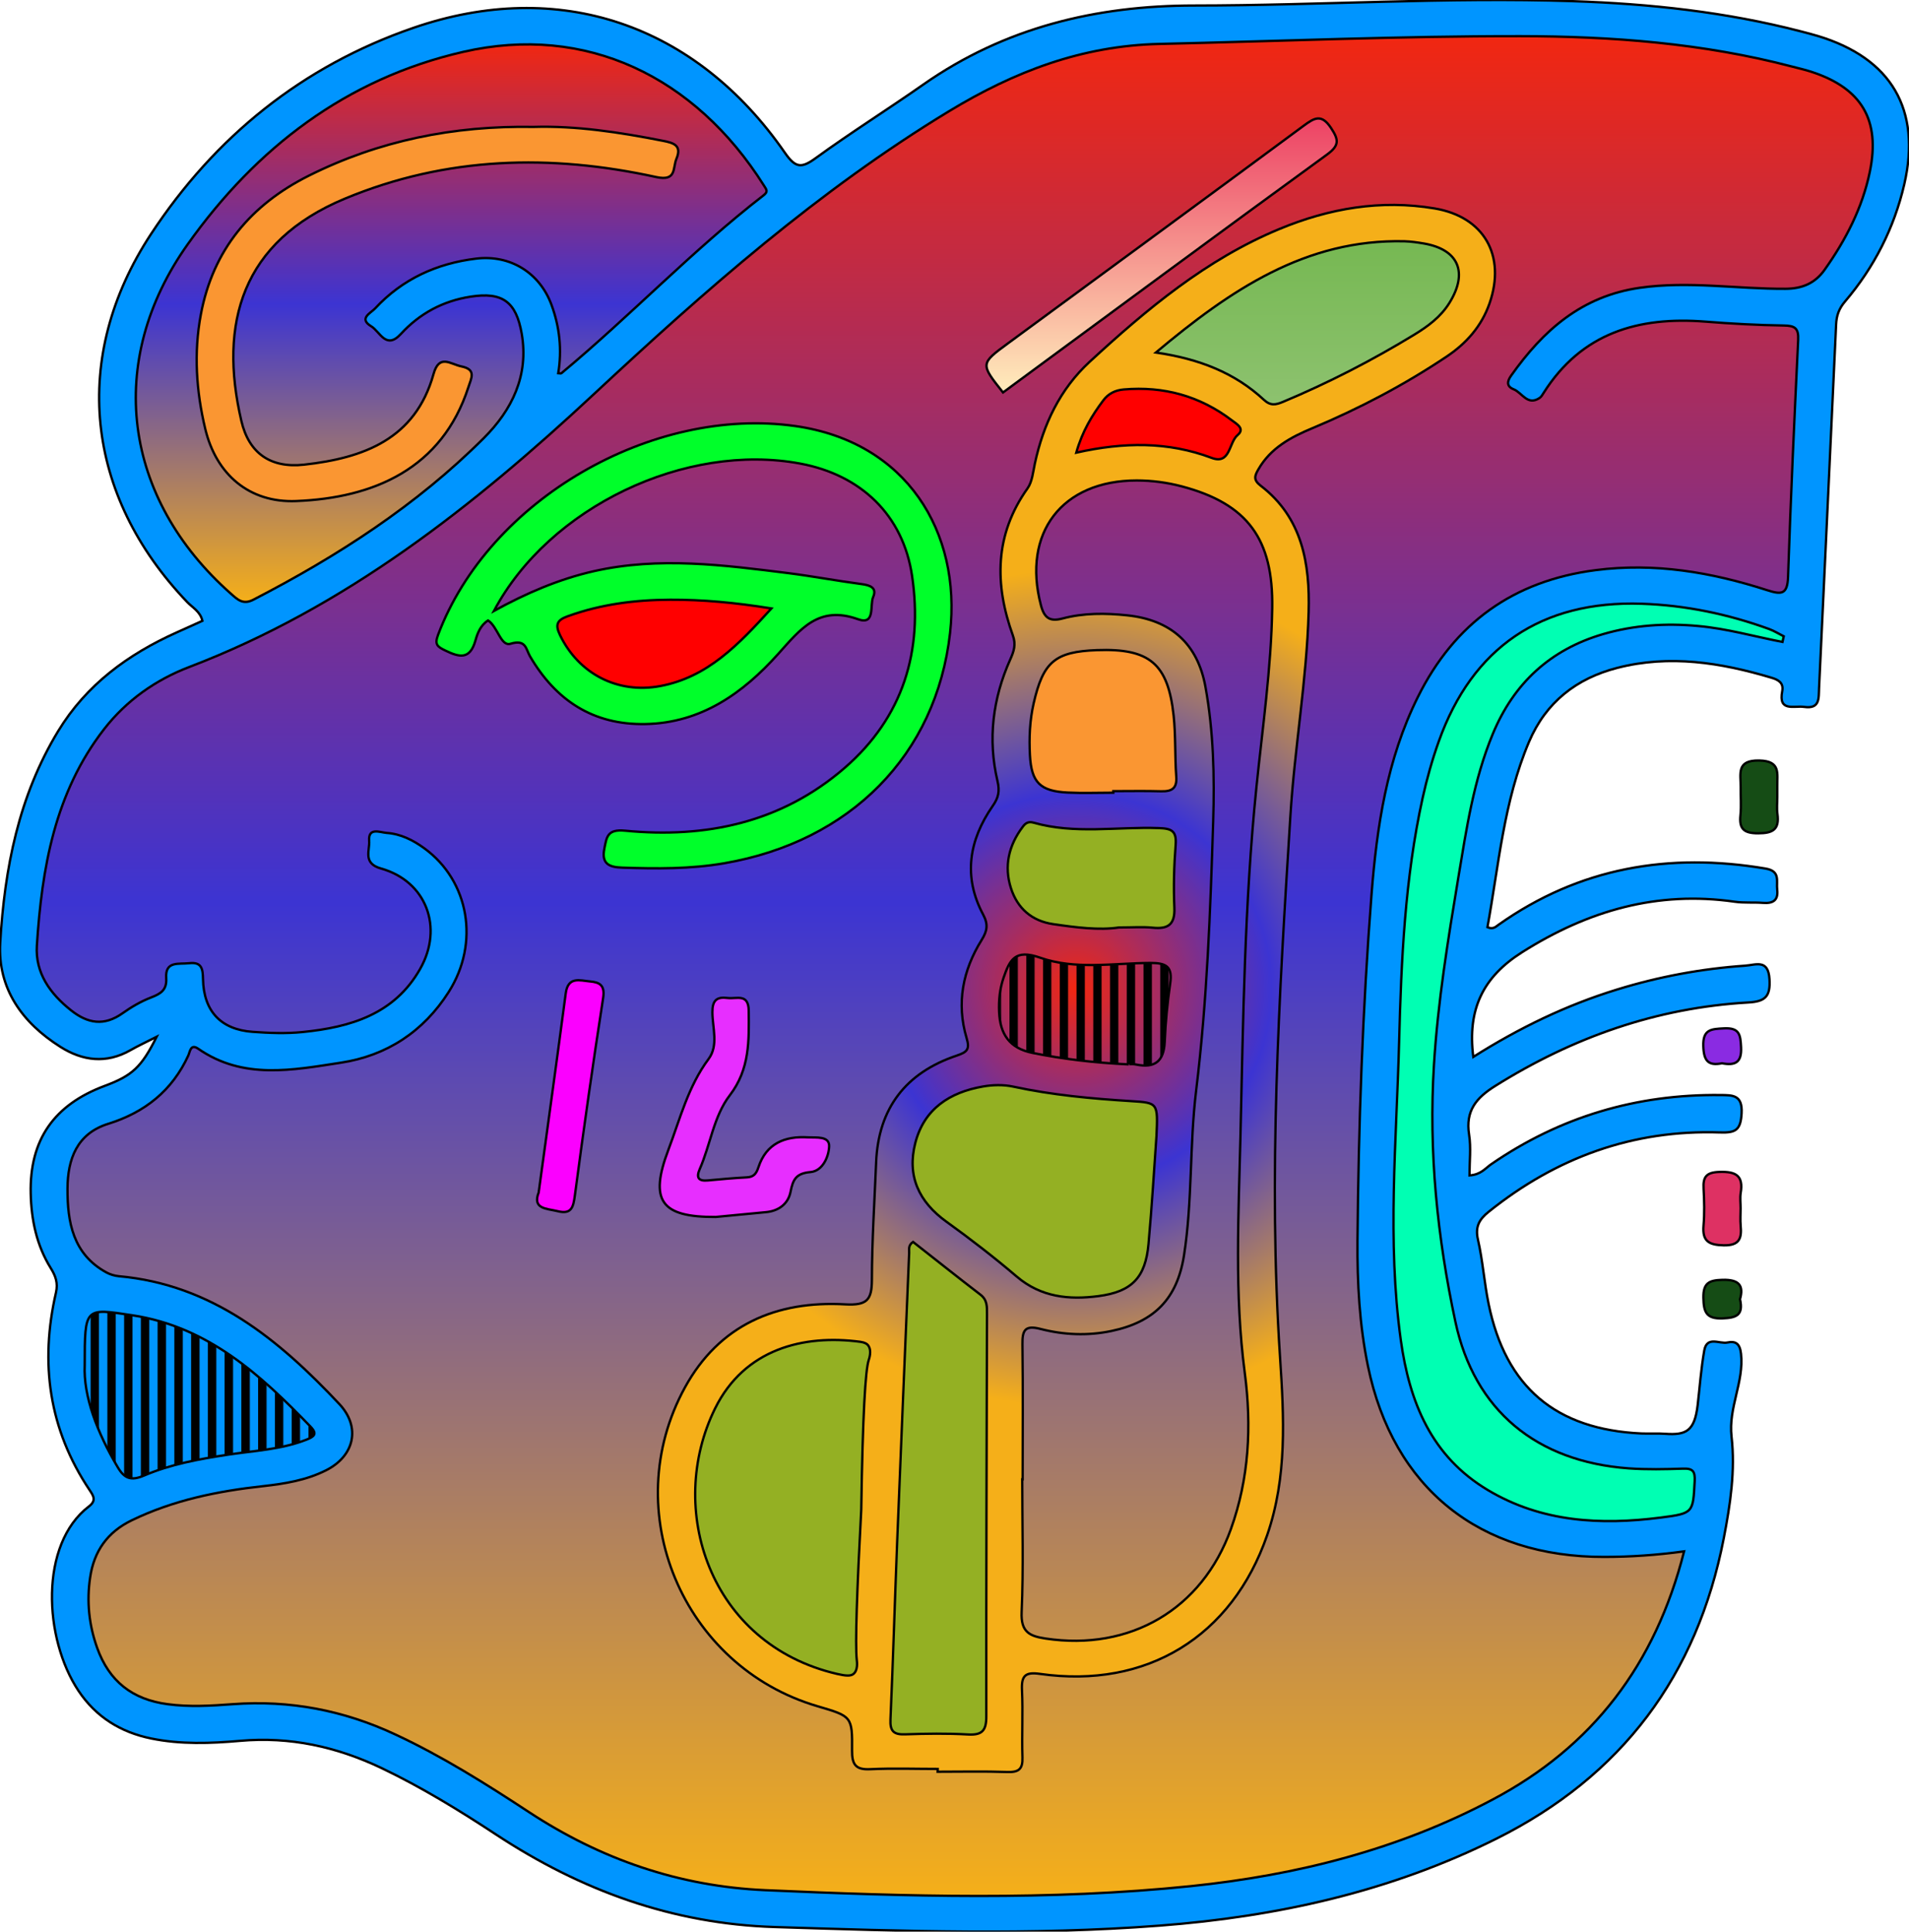 <?xml version="1.0" encoding="utf-8"?>
<svg viewBox="275.853 4.355 2848.266 2881.887" xmlns="http://www.w3.org/2000/svg" xmlns:xlink="http://www.w3.org/1999/xlink">
  <defs>
    <linearGradient id="color-3-0" gradientUnits="userSpaceOnUse" x1="1529.37" y1="131.996" x2="1529.37" y2="2906.75" xlink:href="#color-3"/>
    <linearGradient id="color-3">
      <stop style="stop-color: #f12711;" offset="0"/>
      <stop offset="0.466" style="stop-color: rgb(60, 52, 210);"/>
      <stop style="stop-color: #f5af19;" offset="1"/>
    </linearGradient>
    <linearGradient id="color-3-2" gradientUnits="userSpaceOnUse" x1="778.073" y1="144.273" x2="778.073" y2="976.035" xlink:href="#color-3"/>
    <pattern id="pattern-0-1" patternTransform="matrix(1, 0, 0, 1, 390.069, 2146.985)" xlink:href="#pattern-0"/>
    <pattern x="0" y="0" width="25" height="25" patternUnits="userSpaceOnUse" viewBox="0 0 100 100" id="pattern-0">
      <rect x="0" y="0" width="50" height="100" style="fill: black;"/>
    </pattern>
    <linearGradient id="color-14">
      <stop style="stop-color: rgb(222, 49, 99);"/>
    </linearGradient>
    <linearGradient id="color-11">
      <stop style="stop-color: rgb(21, 76, 21);"/>
    </linearGradient>
    <linearGradient id="color-16">
      <stop style="stop-color: rgb(138, 43, 226);"/>
    </linearGradient>
    <radialGradient id="color-3-1" gradientUnits="userSpaceOnUse" cx="1710.968" cy="1552.818" r="624.487" xlink:href="#color-3"/>
    <linearGradient id="color-13">
      <stop style="stop-color: rgb(148, 176, 35);"/>
    </linearGradient>
    <linearGradient id="color-7-0" gradientUnits="userSpaceOnUse" x1="2055.58" y1="437.89" x2="2055.58" y2="681.243" xlink:href="#color-7"/>
    <linearGradient id="color-7">
      <stop style="stop-color: #76b852;" offset="0"/>
      <stop style="stop-color: #8dc26f;" offset="1"/>
    </linearGradient>
    <linearGradient id="color-12">
      <stop style="stop-color: rgb(250, 150, 50);"/>
    </linearGradient>
    <pattern id="pattern-0-0" patternTransform="matrix(1, 0, 0, 1, 1711.031, 1572.482)" xlink:href="#pattern-0"/>
    <linearGradient id="color-9-0" gradientUnits="userSpaceOnUse" x1="1838.067" y1="254.789" x2="1838.067" y2="663.6" xlink:href="#color-9"/>
    <linearGradient id="color-9">
      <stop style="stop-color: #ed4264;" offset="0"/>
      <stop style="stop-color: #ffedbc;" offset="1"/>
    </linearGradient>
  </defs>
  <path class="st0" d="M2303.1,1654.9c68.5-43.3,139.1-77.4,214.7-100.6c62.3-19.2,125.9-31,190.9-35.5c15.9-1.1,34.5-10.2,36.3,20 c1.6,25.8-6.1,33.5-31.6,34.9c-136.7,7.8-261.5,51.9-377.4,124.4c-28.7,17.9-44.7,37.2-39.2,72.6c3.1,19.6,0.6,40.2,0.6,61 c17.1-1.1,23.7-10.7,32.1-16.5c103.1-71,217.3-104.8,342.2-103.4c18,0.2,33.3-0.6,31.7,27.3c-1.4,25-8.8,29.3-32.4,28.5 c-129.7-4.3-244.2,37.4-345,118.4c-14,11.2-20.4,22.2-16,41.4c7.2,31.5,9.4,64.2,15.9,95.9c25.5,124.4,100.3,187.5,227.8,193.4 c11.9,0.5,23.9-0.4,35.7,0.5c31.1,2.2,43.8-3.9,48.4-42.5c3.1-26.4,5.1-54.7,9.9-81.8c3.9-22.1,22.6-9.4,34.5-11.9 c12.2-2.5,18.6,1.5,20.3,16.6c4.7,42.5-19.1,80.6-14.1,123.9c5.8,50.4-1.9,101.4-11.6,151.5c-39.8,204.9-152.1,354.8-339.1,448.2 c-158.3,79.1-327.4,116.4-502.5,129.8c-191.4,14.7-382.9,8.2-574.4,2.1c-153-4.8-289.3-54.8-415.9-138.1 c-55-36.2-111.3-70.7-171-99.2c-67-31.8-136.4-47.1-210.8-40.5c-44.2,3.9-88.6,5.5-132.6-3.5c-45.7-9.3-82.5-32.3-108.4-71 c-52.1-78-58.7-218.8,15.5-275.3c11.5-8.8,6.6-15.9,1-24.3c-60.8-90.7-74.4-189.6-50.2-294.7c3.3-14.3-0.6-24.8-7.7-36.3 c-21.2-34-29.1-72.2-30-111.5c-1.8-80.1,34.8-132.4,110.5-160.6c41-15.3,54.6-27.6,77.4-73.2c-16.3,8.3-28,13.6-39.1,20 c-36,20.5-71.4,16-104.5-5c-56.7-35.8-93.8-86.8-89.8-155.3c6.5-110.7,27.5-218.8,86.5-315.8c42.1-69.2,104.2-114.6,176.8-147.2 c12.6-5.7,25.3-11.4,38.4-17.3c-3.3-14-14.7-19.7-22.5-27.8C231.9,817.1,209.4,611,330.3,427.1C425.8,282,556,176.8,721.4,119.7 c217-75,421.4-6.1,554.6,186.3c15.9,22.9,24.7,23.4,46,7.9c52.4-38.1,107.5-72.6,160.6-109.8c121.5-85,257.8-117.8,404.1-117.8 c188.3-0.1,376.5-12.8,565-6.5c114.9,3.9,228.7,16.1,340.3,45.1c8.4,2.2,16.7,4.3,25,6.8c109.7,33.1,154.9,109.5,129.1,221.4 c-15.1,65.2-45,123.8-88.4,174.8c-9.2,10.8-12.7,21-13.3,34.6c-8.2,180.5-17,361-25.4,541.6c-0.7,15.7,1.6,32.1-22.5,28.6 c-14.8-2.1-38.5,7.9-32.5-23.3c2.5-12.8-6-17.2-16-20.2c-75.6-22.6-152.1-34.8-230.1-14.7c-61,15.7-106.5,51.2-131.7,110.4 c-37.7,88.7-45.1,183.9-62,276.5c8.7,3.7,12.5-0.8,16.6-3.7c120.7-85.3,254.3-108.1,398.3-83.8c22.6,3.8,15.9,18.6,17.4,31.4 c1.9,16.1-6.3,20.9-21.1,19.8c-14-1.1-28.3,0.3-42.1-1.7c-115.8-16.7-219.3,13.3-317.4,75.3 C2317.7,1535.6,2294,1583.7,2303.1,1654.9z" style="stroke: rgb(0, 0, 0); stroke-miterlimit: 10; stroke-width: 3.5px; fill: rgb(0, 149, 255);" transform="matrix(1, 0, 0, 1, 170.948, -73.692)"/>
  <path class="st0" d="M2617.6,2392.6c-41.7,5.7-80.1,8.2-118.7,8.3c-186.4,0.6-315.4-102.5-353-284.7 c-12.7-61.6-16.1-124.5-15.6-187.4c1.5-172.1,7.6-344.2,20.9-515.7c7.9-101.4,22.9-202.2,69.2-295.2 c54.8-110.1,142.4-173.3,265-189.2c88-11.4,172.6,3,255.6,29.7c21.6,7,30.8,7.1,31.7-19.6c4-117.9,9.4-235.7,15.1-353.5 c0.9-17.9-5.1-21.4-21.8-21.6c-38.9-0.6-77.9-2.7-116.7-5.8c-99.7-7.9-184.6,16.8-241.2,106.2c-1.7,2.7-3.5,5.9-6,7.6 c-18.2,12.3-26.1-7.8-38.7-12.8c-11-4.4-10-11.8-3.9-20.4c47.8-67.5,105.3-118.7,192.1-131.1c72.9-10.4,144.8,1.9,217.2,1.5 c25.2-0.1,44.2-8.3,58.4-28.3c31.6-44.5,56.4-92.5,67.5-146.2c16.1-77.7-12.4-125-87.7-149.4c-9.2-3-18.8-5.1-28.2-7.6 c-132.9-34.9-268.7-45.2-405.3-45.4c-179.7-0.2-359.3,7.5-538.9,11.6c-115.5,2.7-216.1,41.2-313.6,100.3 c-194.8,118.2-364,267.4-529.6,421.8c-179.8,167.6-371,318.5-604.2,407.5c-49.7,19-93.5,49.6-127,92.7 c-73.8,95.1-92.8,207.5-100.3,322.9c-2.6,40.6,19.5,71.6,51,96.6c25.2,20,49.5,23.7,76.8,4.4c13.1-9.3,27.4-17.7,42.4-23.5 c14.4-5.6,24-11,22.8-29.1c-1.8-25.9,18.8-20.3,34.2-22.1c19.1-2.2,20.4,8.9,20.7,23.7c0.9,47.7,26.5,75.3,74,78.7 c24.8,1.8,50,2.8,74.6,0.3c71.1-7.2,136.8-26.3,175.3-94.1c35.2-61.9,9.3-130.9-58.4-149.9c-27.5-7.7-16.5-26.9-17.6-41.3 c-1.6-20.6,16.4-12.5,25.9-11.8c20.9,1.4,39.4,10.6,56.3,22.9c67.1,48.8,83,141.4,36.4,214.5c-37.6,59.1-92.5,95-160.6,105.4 c-71.9,11-145.9,25.9-213.1-20.8c-11.4-7.9-12.2,4.4-14.7,10c-24.1,52.5-64.7,84.9-119.5,102c-46.9,14.6-60.6,52.9-60.8,96.7 c-0.2,50,8.1,97.8,58.1,125.1c5.5,3,12.2,5,18.5,5.6c139.2,12.5,238.5,94.3,328.9,190.6c32.4,34.5,22.8,77.6-19.8,99 c-29.4,14.8-61.4,20-93.7,23.6c-67.9,7.4-134.1,20.9-196.2,51c-36.3,17.6-56.2,46-62,85c-5.4,36-1.8,71,10.5,105.4 c17.9,49.8,52.4,76.9,105,83.9c32.6,4.4,64.9,2.4,97.2,0c85-6.3,165.5,9.1,242.7,45.2c69.9,32.6,134.9,73.5,199,115.6 c107.5,70.6,224.4,111,352.8,116.7c212,9.3,424.2,15.8,635.8-6.1c157.2-16.3,308.6-54.3,449.3-129 C2481,2684,2574.6,2561.9,2617.6,2392.6z" style="stroke: rgb(0, 0, 0); stroke-miterlimit: 10; stroke-width: 3.5px; fill: url(#color-3-0);" transform="matrix(1, 0, 0, 1, 170.948, -73.692)"/>
  <path class="st0" d="M937.8,634.8c2.5,0.1,4,0.7,4.6,0.2c103.1-85.6,195.5-183.4,301.7-265.5 c7.4-5.7,4.4-8.5,0.5-14.8C1142,192.1,978.9,113.5,796.2,155.4c-174.9,40.1-308.9,143.3-411.1,286.9 C260.9,617,288.3,821.5,449.4,963.8c10,8.9,18.1,17,33.7,8.9c125.6-64.9,243.6-141,343.9-241.3c41.6-41.6,67.2-92.9,56.3-155.6 c-8.3-47.6-28.7-62.6-76.5-55.1c-41.1,6.4-75.8,25.1-103.8,55.6c-22.2,24.2-31.2-3.6-44.2-11.4c-19.4-11.7-0.6-19.8,5.7-26.6 c40.7-43.9,92.1-67.3,150.9-74.4c50.8-6.1,94.8,21.1,112.4,69.1C939.9,565.9,943.5,600.1,937.8,634.8z" style="stroke: rgb(0, 0, 0); stroke-miterlimit: 10; stroke-width: 3.5px; fill: url(#color-3-2);" transform="matrix(1, 0, 0, 1, 170.948, -73.692)"/>
  <path class="st0" d="M2764.4,1035.8 c0.6-2.8,1.3-5.6,1.9-8.4c-7.3-3.7-14.3-8.1-21.9-10.9c-61.4-22.3-124.8-35.5-190.1-37.7c-149.5-5-252.7,65.1-302.8,205.6 c-9.8,27.4-17.7,55.7-24,84.1c-26.5,120-31.9,242.4-35.1,364.5c-3.9,148-18,296.2,2.5,444.2c12.9,92.9,45.6,173.8,130.3,224.2 c80.2,47.7,167.9,52.3,257.6,40.8c48.9-6.3,48.1-7.1,50.6-54.4c0.7-14.4-2.5-19.1-17.2-18.6c-27,0.9-54.2,1.5-81.1-0.4 c-137.6-10-230.4-86.3-258.7-218.7c-27-126.1-40.1-253.8-32-383.5c5.8-94.2,21-186.8,36.4-279.5c12.1-72.4,22.8-145.2,51.3-213.9 c31.5-76,86.2-126.2,164.7-149.1c46-13.4,93.3-16.6,141.4-12.1C2681.2,1015.8,2722.5,1027.7,2764.4,1035.8z" style="stroke: rgb(0, 0, 0); stroke-miterlimit: 10; stroke-width: 3.5px; fill: rgb(0, 255, 179);" transform="matrix(1, 0, 0, 1, 170.948, -73.692)"/>
  <path class="st0" d="M231.3,2114.8 c-2.2,45.8,18.4,100.5,49.4,152.5c10.1,17,20.1,20.3,38.9,12.3c39.8-17,82.4-24.7,125.2-31.2c39.3-6,79.5-7.6,117.2-22.4 c11.6-4.6,16.9-8.4,6.2-19.5c-74.7-77.5-152.8-148.9-265.7-166.1C231.1,2029.6,231.4,2028,231.3,2114.8z" style="stroke: rgb(0, 0, 0); stroke-miterlimit: 10; stroke-width: 3.5px; fill: url(#pattern-0-1);" transform="matrix(1, 0, 0, 1, 170.948, -73.692)"/>
  <path class="st0" d="M2701.9,1880.8c0,8.6-0.7,17.4,0.1,25.9c1.8,19-1.8,29.8-25.4,29.3c-22-0.5-32-6.1-30-29.4 c1.6-18.2,1.1-36.8,0.1-55.1c-1-17.4,3.9-24.3,23.2-25c24.6-0.9,36.6,5.1,32.1,31.6C2700.9,1865.5,2701.9,1873.3,2701.9,1880.8z" style="stroke: rgb(0, 0, 0); stroke-miterlimit: 10; stroke-width: 3.5px; fill: url(#color-14);" transform="matrix(1, 0, 0, 1, 170.948, -73.692)"/>
  <path class="st0" d="M2756.7,1266.9c0,8.6-1,17.3,0.2,25.7c3.1,23-6.8,28.7-28.9,28.7c-21.5,0-28.5-6.8-26.3-27.4 c1.4-13.8,0.1-27.9,0.3-41.8c0.3-19.3-6.9-40.2,27.9-39.4c32.2,0.7,26.4,19.6,26.8,38.2 C2756.8,1256.2,2756.7,1261.6,2756.7,1266.9z" style="stroke: rgb(0, 0, 0); stroke-miterlimit: 10; stroke-width: 3.5px; fill: url(#color-11);" transform="matrix(1, 0, 0, 1, 170.948, -73.692)"/>
  <path class="st0" d="M2674.1,1664.4c-20.8,4.3-27.1-4.1-27.8-25.3c-0.9-25.3,11.4-25.8,30.8-26.8c23.2-1.2,24.6,9.5,25.5,28.1 C2703.8,1663.8,2693.4,1668,2674.1,1664.4z" style="stroke: rgb(0, 0, 0); stroke-miterlimit: 10; stroke-width: 3.5px; fill: url(#color-16);" transform="matrix(1, 0, 0, 1, 170.948, -73.692)"/>
  <path class="st0" d="M2701,2016.4c5.6,24.4-6.2,27.8-26.2,28.6c-24.2,0.9-28-9.6-28.4-30.7c-0.4-22.3,8.8-26.3,28.6-26.8 C2698.8,1986.9,2707.1,1995.3,2701,2016.4z" style="stroke: rgb(0, 0, 0); stroke-miterlimit: 10; stroke-width: 3.5px; fill: url(#color-11);" transform="matrix(1, 0, 0, 1, 170.948, -73.692)"/>
  <path class="st0" d="M1504,2717.2c-33.6,0-67.2-1.2-100.7,0.4c-21.9,1.1-27.3-7.1-27.1-28c0.5-50.9-0.5-50.9-51.4-65.9 c-201.6-59.1-299.1-291-198-475.6c51.2-93.4,136.5-129.8,239.3-124c32.8,1.8,39.6-6.9,39.7-36.8c0.1-58.4,3.9-116.8,6.3-175.1 c3.3-80.8,44.3-133.7,120.1-159.2c15.7-5.3,20-9.1,14.8-26.5c-15.3-51.6-5.7-100.8,22.5-146c8.3-13.4,10.2-23.1,2.3-37.9 c-30.2-56.5-21.2-111,14.1-161.9c8.8-12.6,10.9-21.9,7.2-37.7c-14.5-61.9-7-122.7,18.9-180.6c5.6-12.5,9.1-22.6,4.1-36.3 c-27.5-76.4-27.4-150.1,21.9-219.4c7-9.9,8.2-24.3,10.9-36.9c12.6-58.6,37.5-111.1,81.7-151.9c85.3-78.6,173.9-152.8,283-198.1 c74.7-31,151.4-44.2,231.5-30.8c74,12.3,107,70.3,82.2,141.7c-11.9,34.1-34.7,59.8-64.1,79.4c-63.1,42.2-130,77.4-200,106.7 c-32.4,13.5-62.6,29.6-80.9,61.7c-5.4,9.4-7.7,15.5,3.3,24c62.5,47.8,73.8,116.5,71.8,188.6c-2.9,101.8-20.9,202.4-27.2,303.8 c-16.9,269-33.3,538.3-15.5,807.7c6,90.5,10.8,179-19.2,265.9c-52.4,151.5-179.9,229.6-339.1,206.9c-21.8-3.1-27.7,2.7-26.7,24.1 c1.6,33.5-0.4,67.1,0.7,100.7c0.6,17.4-5.7,22.2-22.6,21.6c-34.6-1.2-69.2-0.4-103.9-0.4C1504,2720.1,1504,2718.6,1504,2717.2z M1630.7,2285.1c-0.2,0-0.4,0-0.6,0c0,66,2,132.2-0.9,198.1c-1.3,29.8,11.7,35.9,35.9,39.5c125.8,18.9,233.3-43.6,276.3-163.3 c27.2-75.7,31.2-153.5,20.7-233.4c-15.5-117.4-9.2-235.7-6.4-353.5c4-173.1,6.1-346.3,23.7-518.8c9.1-89.3,22.2-178.3,23.7-268.3 c1.7-103.3-36.8-155.7-134.9-181.7c-22-5.8-44.5-8.8-67.4-8.8c-111.4,0-171.2,78.3-142.8,186.2c4.9,18.6,12.9,24.8,31.9,19.8 c31.8-8.5,64.4-8.2,96.8-4.8c65.5,6.9,105.2,42.5,116.8,106.9c12,66.3,13.6,133.4,11.5,200.5c-4.2,134.1-9.1,268.1-25.4,401.4 c-10,81.6-5.4,164.5-18.1,245.9c-10.1,64.8-44.2,99.5-108.2,113c-35.6,7.5-71.4,5.9-106.2-3.1c-23.1-5.9-27,2.1-26.7,23.1 C1631.3,2150.9,1630.7,2218,1630.7,2285.1z" style="stroke: rgb(0, 0, 0); stroke-miterlimit: 10; stroke-width: 3.5px; fill: url(#color-3-1);" transform="matrix(1, 0, 0, 1, 170.948, -73.692)"/>
  <path class="st0" d="M1389.9,2330.4c2.2-142.8,6.2-207.9,11.1-223c0.8-2.5,4.8-14.1-0.5-21.7 c-1.9-2.8-5.5-4.8-11.8-5.7c-85-11.4-173,10.6-216.9,99.4c-73.6,149.1-9.2,351.4,181.8,396c12.9,3,20.5,3.6,24.7,0.1 c6.9-5.6,5.3-17.8,4.9-21.3C1380.7,2531.1,1383.5,2450.7,1389.9,2330.4z" style="stroke: rgb(0, 0, 0); stroke-miterlimit: 10; stroke-width: 3.5px; fill: url(#color-13);" transform="matrix(1, 0, 0, 1, 170.948, -73.692)"/>
  <path class="st0" d="M1467.2,1930.9c-7.6,5.3-5.6,11.2-5.8,16.1 c-6.1,143.6-12.1,287.2-17.9,430.8c-3.5,88.5-6.1,177.1-10,265.6c-0.8,17.2,4.6,22.8,21.6,22.2c31.3-1.1,62.8-1.6,94,0.2 c21.7,1.3,27.5-6.3,27.4-27.3c-0.2-200,0.5-400,1-600c0-10.8,0.6-21-9.8-28.9C1533.8,1983.6,1500.4,1956.9,1467.2,1930.9z M1830.4,1772.7c2.2-49.2,2.2-49.3-37.4-51.8c-59.3-3.7-118.3-9.1-176.6-21.7c-14.4-3.1-30.4-2.7-45.1-0.1 c-49.3,8.6-87.5,33.2-100.7,84c-12.8,49.4,5.2,88.1,46.7,117.9c35.9,25.8,71,53,104.7,81.7c36.2,30.8,78,34.8,121.7,29.1 c50-6.5,70.3-27.7,74.8-77.8C1823.7,1877,1827,1819.8,1830.4,1772.7z" style="stroke: rgb(0, 0, 0); stroke-miterlimit: 10; stroke-width: 3.5px; fill: url(#color-13);" transform="matrix(1, 0, 0, 1, 170.948, -73.692)"/>
  <path class="st0" d="M1829.5,604c65,9.5,117.7,30.3,161.1,70.5 c9.9,9.2,17.6,7.7,28.6,3.1c67.9-28.4,133.1-62,195.9-100.3c20.3-12.4,39.4-26.4,52.4-47.4c28.2-45.5,13.7-79.7-38.3-88.6 c-9.5-1.6-19.2-3-28.9-3.3C2052.7,434.6,1940.7,510.8,1829.5,604z" style="stroke: rgb(0, 0, 0); stroke-miterlimit: 10; stroke-width: 3.5px; fill: url(#color-7-0);" transform="matrix(1, 0, 0, 1, 170.948, -73.692)"/>
  <path class="st0" d="M1766,1260.7c0-0.8,0-1.5,0-2.3c23.8,0,47.6-0.5,71.4,0.2 c15.9,0.4,23.9-4.2,22.5-22.1c-2.2-30.2-0.7-60.7-3.9-90.7c-8.4-77.8-36-100.6-114.3-97.8c-62.7,2.3-80.4,17.4-94.6,79.5 c-5.8,25.6-6.9,51.5-5.5,77.4c2.2,40.6,15.2,53.5,56.2,55.6C1720.5,1261.6,1743.3,1260.7,1766,1260.7z" style="stroke: rgb(0, 0, 0); stroke-miterlimit: 10; stroke-width: 3.5px; fill: url(#color-12);" transform="matrix(1, 0, 0, 1, 170.948, -73.692)"/>
  <path class="st0" d="M1789.1,1666.1 c-1.9,0,4.8-1.1,11,0.2c28,5.7,41.3-4.8,42.6-33.9c1.2-29.1,4-58.3,8.2-87.2c3.6-25-5.7-30.6-29.8-30.5 c-55,0.3-112.2,10.6-164.5-7.9c-37.4-13.2-45.2,3.4-54.4,30.1c-5.7,16.7-7.4,33.7-6.6,51.1c1.5,32.8,15.2,54,50.1,61 C1690.4,1658,1735.3,1663.5,1789.1,1666.1z" style="stroke: rgb(0, 0, 0); stroke-miterlimit: 10; stroke-width: 3.5px; fill: url(#pattern-0-0);" transform="matrix(1, 0, 0, 1, 170.948, -73.692)"/>
  <path class="st0" d="M1774.3,1461.8c20.1,0,35.4-1.2,50.3,0.3c23.1,2.4,33.6-4.6,32.5-29.9 c-1.4-31.2-0.5-62.6,1.9-93.8c1.6-20.9-6.2-24.3-25.4-24.9c-62.3-2.2-125.2,9.5-186.7-8.1c-8.1-2.3-12.4,1.2-16.2,6.4 c-20.8,27.6-28,58.6-17.4,91.5c9.6,29.9,31.1,48.9,63,53.5C1710.4,1461.8,1744.7,1466.2,1774.3,1461.8z" style="stroke: rgb(0, 0, 0); stroke-miterlimit: 10; stroke-width: 3.5px; fill: url(#color-13);" transform="matrix(1, 0, 0, 1, 170.948, -73.692)"/>
  <path class="st0" d="M1710.7,753.4 c71.1-15.9,136.8-16.7,202,7.8c28.1,10.5,25.4-22.7,38.6-33.9c11.8-9.9-1.5-16.8-8.5-22.2c-47.7-36.3-101.7-51.1-161.3-46 c-12.5,1.1-22.7,6-30.4,16.2C1734.2,697.8,1719.7,721.5,1710.7,753.4z" style="fill: rgb(255, 0, 0); stroke: rgb(0, 0, 0); stroke-miterlimit: 10; stroke-width: 3.5px;" transform="matrix(1, 0, 0, 1, 170.948, -73.692)"/>
  <path class="st0" d="M841.9,989.5c47.3-26,96.2-47.3,149.2-59.3c97.2-21.9,193.7-9.1,290.4,3c36.4,4.6,72.6,11.5,109,16.3 c12.7,1.7,23.2,5.4,17.2,19.3c-5.3,12.3,3.6,42.5-22.6,33.1c-58.9-21.1-86,14.9-119.4,52.1c-52.2,58.1-114.5,102.7-197.8,104.3 c-78.1,1.5-133.7-35.3-172.3-101.2c-6.1-10.5-5.7-25.7-29-18.6c-14.5,4.4-19-25.3-33.5-34.8c-11.3,7.2-15.9,19.3-18.8,29.9 c-8.3,29.4-24.3,25-45.2,14.9c-11.6-5.6-16.1-8.8-10.6-23.3c75.9-201.7,319.4-341.8,533-311.5c166.3,23.6,247.9,158.1,230.9,308.7 c-20.5,182.2-149.2,311.3-337,343.6c-50.5,8.7-101.1,8.2-152,6.5c-19.2-0.6-31.5-5.3-26.8-28.3c3.5-17.3,4.2-29.4,30.9-26.8 c120.7,11.7,233.3-12.1,327.4-93.5c87.5-75.7,117.4-174.7,100.8-286.8c-13.4-90.6-76.2-150.5-166.7-167.4 C1128.2,737.7,924.3,834.3,841.9,989.5z" style="stroke: rgb(0, 0, 0); stroke-miterlimit: 10; stroke-width: 3.5px; fill: rgb(0, 255, 42);" transform="matrix(1, 0, 0, 1, 170.948, -73.692)"/>
  <path class="st0" d="M1255.9,985.8c-54.7-8.8-102.8-13.2-151.2-13c-52,0.2-103.2,6.7-152.6,24.6 c-15.6,5.6-19.5,12.1-11.6,28.3c27.9,57.7,86.1,87.9,149.7,75.9C1160.6,1088.3,1206.5,1040.2,1255.9,985.8z" style="fill: rgb(255, 0, 0); stroke: rgb(0, 0, 0); stroke-miterlimit: 10; stroke-width: 3.5px;" transform="matrix(1, 0, 0, 1, 170.948, -73.692)"/>
  <path class="st0" d="M1601.4,663.6c-33.9-42.8-34-42.9,7.7-73.5c147.1-108.2,294.3-216,441.1-324.6c15.9-11.7,26.4-17.9,40.5,3.3 c11.7,17.7,13.1,26.1-6.1,40C1923,426.3,1762.4,545.2,1601.4,663.6z" style="stroke: rgb(0, 0, 0); stroke-miterlimit: 10; stroke-width: 3.5px; fill: url(#color-9-0);" transform="matrix(1, 0, 0, 1, 170.948, -73.692)"/>
  <path class="st0" d="M1172.7,1893.7c-81.4,0.4-99.4-24-70.6-100.1c17.5-46.2,29.5-94.6,60-135.6c15.2-20.4,5.8-46.4,5.7-69.7 c-0.1-17.8,6.4-23.4,22.7-21.3c13.3,1.7,31.3-7.4,31.5,19.1c0.4,44.4,1.8,86.8-28.2,126c-24.2,31.5-28.9,73.9-45,110.4 c-5.5,12.6-1.7,18,12.2,16.7c19.4-1.8,38.8-3.6,58.2-4.6c10.4-0.5,14.2-5.6,17.3-15.1c11.7-35.5,39.3-46.7,73.9-44.6 c12.2,0.7,32-2.3,31.6,13.2c-0.4,15.1-9.4,37-27.8,38.6c-21.6,1.9-26.2,11.1-29.8,29.5c-3.6,18.2-17.9,28.8-37.5,30.4 C1222.2,1888.9,1197.4,1891.4,1172.7,1893.7z" style="stroke: rgb(0, 0, 0); stroke-miterlimit: 10; stroke-width: 3.5px; fill: rgb(231, 46, 255);" transform="matrix(1, 0, 0, 1, 170.948, -73.692)"/>
  <path class="st0" d="M908.6,1857.2c13.8-100.8,27.4-199,40.4-297.2c3.4-25.6,21-19.1,36.3-17.7c14.5,1.3,22.4,5.8,19.5,24.6 c-15.2,97.9-29.1,196-42.1,294.2c-2.4,17.9-4.9,29.3-26.1,23.9C920.4,1881,899,1882,908.6,1857.2z" style="stroke: rgb(0, 0, 0); stroke-miterlimit: 10; stroke-width: 3.5px; fill: rgb(251, 0, 255);" transform="matrix(1, 0, 0, 1, 170.948, -73.692)"/>
  <path class="st0" d="M901,267.4c63.3-1.9,128.4,8,193.3,20.8c15.1,3,28.4,6.4,19.9,26.7c-5.8,13.7,0.6,34-30.2,27.3 c-157.6-34.5-312.9-30.9-464.7,32.3C465.6,438.5,431,560.4,465,706c11.3,48.5,43.8,70.8,93.6,65.3 c88.3-9.8,165.9-37.8,193.1-135.1c8.5-30.5,25.1-14.9,41.5-11.5c22.7,4.6,15,17.2,10.6,30.8c-39.3,121.8-141.3,165.5-257,170.1 C477,828.5,427.4,786,411.1,717.7c-13.4-56.1-17.3-113.3-6.5-170.6c18.1-96.5,74.6-163.6,161-206.9 C670.2,287.9,781.4,265.3,901,267.4z" style="stroke: rgb(0, 0, 0); stroke-miterlimit: 10; stroke-width: 3.5px; fill: url(#color-12);" transform="matrix(1, 0, 0, 1, 170.948, -73.692)"/>
</svg>